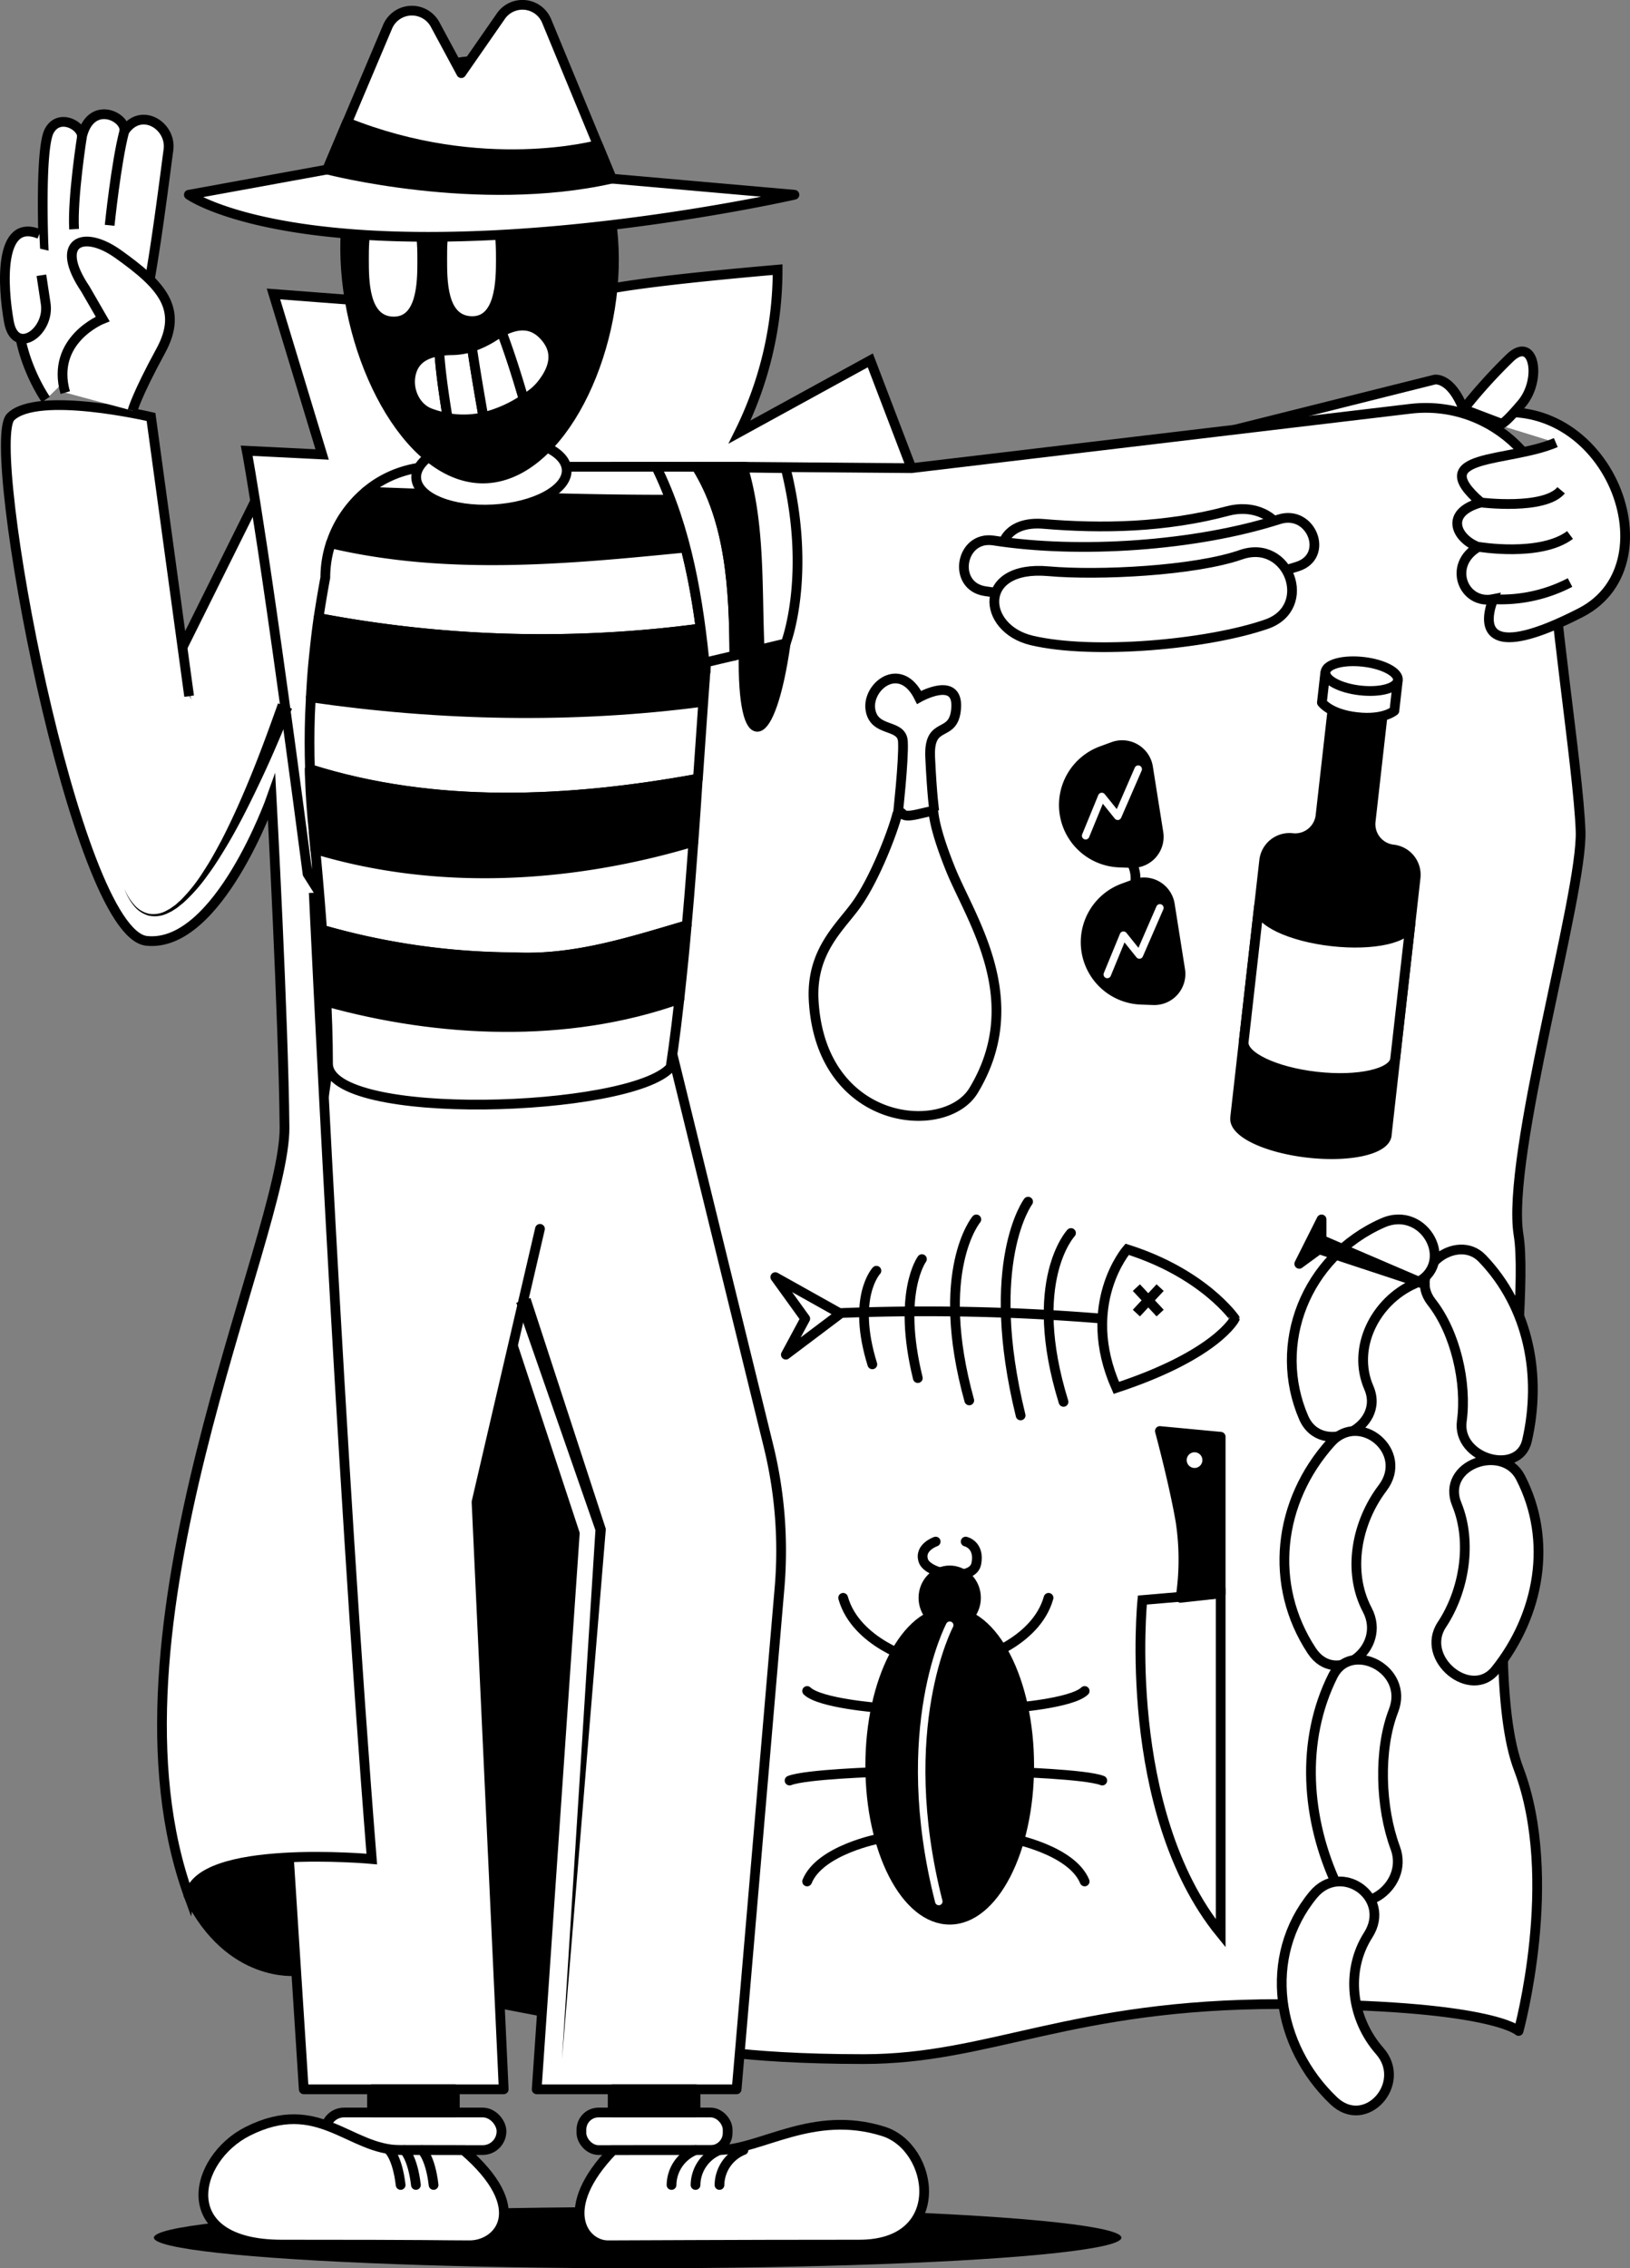 <svg xmlns="http://www.w3.org/2000/svg" viewBox="0 0 435.41 605.64">
  <rect x="0" y="0" width="435.41" height="605.64" fill="#808080" stroke="none"/>
  <defs>
    <style>
      .cls-1, .cls-2, .cls-5 {
        fill: #fff;
      }

      .cls-2, .cls-3, .cls-4, .cls-5, .cls-6 {
        stroke: #000;
        stroke-width: 2.6px;
      }

      .cls-2, .cls-4 {
        stroke-miterlimit: 10;
      }

      .cls-3, .cls-5, .cls-6, .cls-7 {
        stroke-linecap: round;
        stroke-linejoin: round;
      }

      .cls-6, .cls-7 {
        fill: none;
      }

      .cls-7 {
        stroke: #fff;
        stroke-width: 2px;
      }
    </style>
  </defs>
  <title>illu_3_2_a</title>
  <g id="Layer_2" data-name="Layer 2">
    <g id="Layer_1-2" data-name="Layer 1">
      <g>
        <polyline class="cls-1" points="48.74 172.87 68.17 133.8 100.72 139.26 86.14 249.39 73.08 223.96 72.88 213.93 59.46 236.52"/>
        <line class="cls-2" x1="48.74" y1="172.87" x2="68.17" y2="133.8"/>
        <path class="cls-2" d="M329.86,114.72l53.38-13.37s4.32-.78,7.7,7.92"/>
        <path class="cls-2" d="M12.24,106.66S5.06,96.39,4.82,84.38,4,66.07,7.8,65.27a8.25,8.25,0,0,1,3.81,0s-1-25.45,1.52-30.26,8.64-1.62,8.78,1.37c2.44-9.82,11.82-5.23,11.31-1.35C37.58,28.46,45.84,33.44,45,40,44.3,45,41.32,69.4,38.82,80.78"/>
        <polygon class="cls-3" points="163.66 540.71 110.43 530.53 110.43 327.18 163.66 327.18 163.66 540.71"/>
        <path class="cls-4" d="M50.52,506.39c10.9,21.94,28.59,19.87,28.59,19.87L77.05,472Z"/>
        <path class="cls-2" d="M243.48,125l-11-28.78-34.92,19.14A97.81,97.81,0,0,0,207.72,72c-39.8,3.46-46.42,5.48-46.42,5.48L134,144.79,243.48,125"/>
        <path class="cls-2" d="M134,124.64,102.15,80.71l-29.1-2.22,13,42.86-20.15-1S71,146.65,84.19,249C84.19,136.74,134,124.64,134,124.64Z"/>
        <path class="cls-5" d="M163.66,124.64h35.49l44.33.36,133.23-15.85c22-2.61,40.91,15.88,38.39,37.88,0,.2-.05.39-.07.57-1.2,8.67,6.58,57.31,7.18,74.29s-20,86.9-16.56,107.89-11.18,113.17,0,142.5,0,70,0,70-7.38-7.18-63.64-7.18-77.4,14.69-111.32,14.69-47.6-3.64-47.6-3.64L115,147.6Z"/>
        <path class="cls-5" d="M395.94,336c-6.81-7.09-20.28,3.11-13.52,11.71,6.4,8.15,9.45,21.57,8.06,31.73s15.21,14.76,17.41,5.24C411.87,367.43,408.45,349,395.94,336Z"/>
        <path class="cls-5" d="M406.15,394.48c-4.74-9.18-21.39-3.46-17,7.2,4.14,10.1,2,23.07-4,32.12s7.81,20.26,14.34,12.1C411.27,431.17,414.85,411.32,406.15,394.48Z"/>
        <path class="cls-5" d="M369.36,326.53c11.28-5,19.87,11.21,8.57,16.2-10.71,4.74-16.85,17.28-12.28,27.8,4.66,10.72-12.7,18.78-17.4,8C339.78,359,348.64,335.69,369.36,326.53Z"/>
        <path class="cls-5" d="M355.5,385.16c7.69-8.55,21.15,2.48,13.82,12.15-6.95,9.16-9.51,22.29-4.09,32.54s-8.4,20.67-14.83,10.91C338.78,423.14,341.38,400.88,355.5,385.16Z"/>
        <path class="cls-5" d="M356.07,447.41c4.76-9.47,20.49-1.77,16.18,9.33-4.09,10.51-3.54,25.93.46,36.66s-10.9,20-15.52,10.14C348.84,485.8,347.34,464.81,356.07,447.41Z"/>
        <path class="cls-5" d="M350.79,505.93c7.4-9,21.14.65,14.67,10.76-6.12,9.58-4.51,22.31,3.08,30.93s-3.73,21.43-12.27,13.3C340.85,546.24,337.18,522.44,350.79,505.93Z"/>
        <g>
          <path class="cls-2" d="M239.78,218s1.69-15.08,1.41-20-7.69-2.31-8.68-8.51,8-13.4,13-3.28c0,0,10.42-5.89,9.91,2.72s-7.44,2.92-6.95,13.3,1.1,14.32,1.1,14.32"/>
          <path class="cls-5" d="M239.65,217.47c-1.19,4.67-6,17.27-10.92,24.09-4.29,6-12.12,12.43-11.38,25.58,1.9,33.67,35.21,36.51,42.73,24,14.55-24.13-.82-45.78-6.18-59.08-5.79-14.36-4-16.32-5-15.48-3,.5-6.9,2-7.88.64A.79.79,0,0,0,239.65,217.47Z"/>
        </g>
        <g>
          <path class="cls-5" d="M143.36,557.86h53.41L208.23,424a117.15,117.15,0,0,0-2.94-37.87L167.68,232.77H95.28l58.26,176.67Z"/>
          <ellipse cx="170.33" cy="597.47" rx="129.22" ry="8.17"/>
          <g>
            <rect class="cls-2" x="86.9" y="564.05" width="47.06" height="10.03" rx="5.01" ry="5.01"/>
            <path class="cls-2" d="M113.18,574.08H107c-13.7,0-21.92-14.54-40.84-5-14.67,7.39-19.83,30.24,9.11,30.24,42.17,0,42.29.18,50.18.18s16.59-9.8-1.63-25.4Z"/>
          </g>
          <g>
            <rect class="cls-2" x="155.3" y="564.05" width="39.06" height="10.03" rx="4.57" ry="4.57" transform="translate(349.67 1138.13) rotate(-180)"/>
            <path class="cls-2" d="M191.24,574.08h.63c11.37,0,25.23-10.91,44.08-5,13.59,4.25,17.61,30.24-6.41,30.24-35,0-60.58.18-67.13.18s-13.76-9.8,1.36-25.4Z"/>
          </g>
          <polyline class="cls-5" points="96.87 221.88 70.96 399.26 81.14 557.86 134.55 557.86 127.29 401.05 144.24 328.11"/>
        </g>
        <path class="cls-2" d="M83.81,238.37s7,151.61,15.5,258c0,0-46.69-4.29-48.79,10.07C24.66,435.77,76.27,330,76,301s-3.45-88.08-3.45-88.08-14.22,40.29-33.37,38.3S-4.35,118.46,2.84,111.33s37.5,0,37.5,0l10.18,74.55"/>
        <g>
          <path class="cls-1" d="M33.22,237.26s11.52,34.66,42.92-48.75"/>
          <path d="M33.22,237.26a14.79,14.79,0,0,0,2.54,4.21,7.36,7.36,0,0,0,4,2.51,7.14,7.14,0,0,0,4.59-.77l1.05-.57,1-.71a6.19,6.19,0,0,0,.94-.75l.91-.81a43.24,43.24,0,0,0,6.06-7.64c1.81-2.72,3.38-5.6,4.92-8.5,3-5.82,5.65-11.86,8.12-17.95S72.06,194,74.27,187.8L78,189.21c-2.53,6.13-5.08,12.26-7.91,18.27s-5.76,12-9.12,17.72c-1.71,2.86-3.44,5.7-5.43,8.39a45.51,45.51,0,0,1-6.63,7.52l-1,.79a7.43,7.43,0,0,1-1,.75l-1.07.68-1.15.56a7.8,7.8,0,0,1-5,.58,7.76,7.76,0,0,1-4.09-2.84A14.79,14.79,0,0,1,33.22,237.26Z"/>
        </g>
        <path class="cls-2" d="M393.72,111.4c34.65-10.05,54.5,38.87,28.5,52.19-24.73,12.68-26.47,4.56-23.34-3.62-8,1.59-12.31-9.11-4-13.93-5.76-2.11-9.34-9.09.71-11.87-15.24-13.18,7.38-10.6,20-16"/>
        <path class="cls-3" d="M183.08,146.22a125.92,125.92,0,0,0-3.85-12.42l-.16-.39c-14.9,0-29.8-.33-44.7-.82-4,1.57-7.86,2.61-10.43,2.17a7.2,7.2,0,0,1-4.23-2.68c-7.32-.26-14.64-.54-22-.79A29.36,29.36,0,0,0,94,135a29.91,29.91,0,0,0-5.61,10.07C119.69,152.42,151.63,149.32,183.08,146.22Z"/>
        <path class="cls-5" d="M187.15,167.81c-.19-1.41-.38-2.82-.59-4.22-.76-5-1.67-9.9-2.82-14.73-.21-.89-.43-1.76-.66-2.64-31.45,3.1-63.39,6.2-94.71-1.15-.1.33-.22.66-.31,1a29.22,29.22,0,0,0-1.16,8.14q-1,5.39-1.82,10.81A319.77,319.77,0,0,0,187.15,167.81Z"/>
        <path class="cls-3" d="M187.86,187.37c.15-2.11.31-4.21.46-6.26,0-.58.09-1.18.13-1.75-.36-3.86-.79-7.72-1.3-11.55A319.77,319.77,0,0,1,85.08,165v0c-.58,4-1,7.95-1.4,11.95-.29,3.06-.49,6.13-.65,9.19C117.3,191.17,153.06,192,187.86,187.37Z"/>
        <path class="cls-5" d="M186.43,207.92c.29-4.17.57-8.31.86-12.35.19-2.77.38-5.51.57-8.2-34.8,4.6-70.56,3.8-104.83-1.18-.08,1.6-.17,3.19-.23,4.79q-.24,7.19,0,14.38C116.08,215.88,151.8,214.23,186.43,207.92Z"/>
        <path class="cls-3" d="M185.23,224.75l.15-1.9c.36-4.95.7-9.87,1-14.72v-.21c-34.63,6.31-70.35,8-103.67-2.56,0,.71,0,1.42.06,2.13q.25,7.15,1,14.3c0,.16,0,.33,0,.5.14,1.47.29,3,.43,4.5C116.89,236.6,152.38,234.55,185.23,224.75Z"/>
        <path class="cls-5" d="M183.44,247.06c.22-2.45.43-4.9.64-7.37.41-5,.78-10,1.15-14.94-32.85,9.8-68.34,11.85-101,2,.23,2.42.46,4.9.68,7.42.4,4.58.78,9.32,1.13,14.07a188,188,0,0,0,51.14,7.34C153.21,256.42,168.09,251.58,183.44,247.06Z"/>
        <path class="cls-3" d="M181.48,266.72c.16-1.4.31-2.8.46-4.22.52-4.82,1-9.72,1.43-14.67,0-.26,0-.52.07-.77-15.35,4.52-30.23,9.36-46.24,8.56a188,188,0,0,1-51.14-7.34c0,.37.06.74.08,1.11.34,4.74.64,9.49.88,14.15.07,1.31.12,2.61.18,3.9C117.08,275.77,151.45,277.43,181.48,266.72Z"/>
        <path class="cls-5" d="M87.2,267.44c.1,2.18.18,4.34.25,6.46.11,3.49.17,6.87.17,10.1,0,15.75,80.82,13.07,91.51,1q.81-5.42,1.51-11.09c.29-2.36.57-4.76.84-7.18C151.45,277.43,117.08,275.77,87.2,267.44Z"/>
        <path class="cls-5" d="M117.56,128.64a22.61,22.61,0,0,1-1.44-4.07,28.82,28.82,0,0,0-16,4.88c-.84.57-1.64,1.19-2.42,1.84,7.32.25,14.64.53,22,.79A15.74,15.74,0,0,1,117.56,128.64Z"/>
        <path class="cls-5" d="M179.07,133.41c-.94-2.49-1.95-4.94-3.08-7.33-.23-.49-.45-1-.69-1.46l-25.08,0s-2,1.21-4.92,2.8a102.3,102.3,0,0,1-10.93,5.19C149.27,133.08,164.17,133.44,179.07,133.41Z"/>
        <path class="cls-5" d="M175.3,124.62c8.17,16.54,11.35,35.62,13.15,54.74.06-.84.13-1.7.19-2.53l3.89-.92,3.64-.85c-.08-17.55-1-35.81-10.12-50.43Z"/>
        <path class="cls-3" d="M195.33,124.63h-9.28c9.14,14.62,10,32.88,10.12,50.43l2.47-.59,4.28-1c-.74-16.35.22-33.28-4.47-48.83Z"/>
        <path class="cls-5" d="M209.87,125l-7.47-.1-3.8-.05a2.83,2.83,0,0,1,.55-.21h-.7c4.69,15.55,3.73,32.48,4.47,48.83l4.1-1,2.85-.67S217,153.59,209.87,125Z"/>
        <path class="cls-2" d="M35.4,109.67s1-4,7.54-16C49,82.54,43.35,76.21,31.51,67.8c-9.39-6.67-17.15-3.15-8.71,9.36l4.62,8s-14,5.52-10,19.67"/>
        <path class="cls-2" d="M10.52,62.48C-.48,58,.71,76.56,2.37,85.88s11,2.7,9.83-4.84l-1.14-7.55"/>
        <path class="cls-2" d="M33.22,35c-2.17,8.07-3.93,25.16-3.93,25.16"/>
        <path class="cls-2" d="M21.91,36.37S19.3,52.9,19.79,61.19"/>
        <g>
          <path class="cls-3" d="M378.14,234.34a6.8,6.8,0,0,0-6-7.52,6.81,6.81,0,0,1-6-7.53l4.26-37.72L357,180.05l-4.26,37.72a6.82,6.82,0,0,1-7.53,6h0a6.8,6.8,0,0,0-7.52,6l-7.75,68.58h0l0,.14c-.44,3.88,8.27,8.05,19.45,9.32s20.61-.86,21.05-4.74v-.15h0Z"/>
          <path class="cls-5" d="M372.47,189.77s-2.8,2.52-10,1.71-9.36-3.89-9.36-3.89l.89-7.87s2.17,3.08,9.36,3.89,10-1.7,10-1.7Z"/>
          <ellipse class="cls-5" cx="363.72" cy="180.52" rx="3.84" ry="9.74" transform="translate(143.5 521.67) rotate(-83.55)"/>
          <path class="cls-5" d="M376.76,246.6c-.44,3.88-9.86,6-21,4.74s-19.9-5.44-19.46-9.32l-4.08,36.13c-.44,3.88,8.27,8.05,19.45,9.32s20.61-.86,21-4.74Z"/>
        </g>
        <path class="cls-2" d="M327.91,136.45c-16.53,4.43-33.58,4.75-49.18,3.43-15.88-1.33-14,16.93-.35,18.93,16.71,2.44,43.8.6,58.76-6.19C349.39,147.06,340.92,133,327.91,136.45Z"/>
        <path class="cls-5" d="M341.69,138.66c-22.33,7.15-53.39,9.24-76.28,5.66-8.91-1.39-11.18,12.14-2.3,13.52,24.11,3.77,60,.95,83.47-6.57C355.25,148.49,350.27,135.91,341.69,138.66Z"/>
        <path class="cls-2" d="M331.49,148.11c-12.39,4.32-38,5.61-51.47,4.41-18.95-1.68-17.93,15.29-4.42,18.48,16.49,3.89,47.16,1.07,62.74-4.35C351.09,162.21,344.26,143.67,331.49,148.11Z"/>
        <path class="cls-2" d="M301.08,333.57s-12.79,14.7-2.88,37c26.93-8.88,31.66-18.5,31.66-18.5S321.64,340.05,301.08,333.57Z"/>
        <line class="cls-2" x1="303.55" y1="343.8" x2="309.9" y2="350.6"/>
        <line class="cls-2" x1="309.9" y1="343.8" x2="303.55" y2="350.6"/>
        <path class="cls-5" d="M294.44,352.08a573.82,573.82,0,0,0-70.18-1.48L207.1,341l8,11.09-5.18,9.62,14.54-10.95"/>
        <path class="cls-6" d="M286.09,329.22s-12,12.76-2,45.09"/>
        <path class="cls-6" d="M274.63,320.85s-12.05,16.16-2,57.08"/>
        <path class="cls-6" d="M260.8,325.59s-11.47,13.68-1.89,48.33"/>
        <path class="cls-6" d="M234.11,339.29s-6.67,7.06-1.09,25"/>
        <path class="cls-6" d="M246.27,336.19s-6.68,9-1.1,31.77"/>
        <g>
          <path class="cls-3" d="M284.37,217.35h0a15.37,15.37,0,0,1,9.88-16.83l3.13-1.15a7,7,0,0,1,9.28,5.44l2.79,17.57a7,7,0,0,1-7.14,8.05L299,230.3A15.38,15.38,0,0,1,284.37,217.35Z"/>
          <path class="cls-3" d="M290.19,254h0a15.37,15.37,0,0,1,9.87-16.84l3.13-1.15a7,7,0,0,1,9.29,5.44L315.26,259a7,7,0,0,1-7.14,8.05l-3.33-.12A15.37,15.37,0,0,1,290.19,254Z"/>
          <path class="cls-3" d="M302.31,230.43a8.64,8.64,0,0,1,.88,5.55"/>
          <polyline class="cls-7" points="290 223.15 294.31 212.66 298.57 217.95 304.04 205.37"/>
          <polyline class="cls-7" points="295.78 260.19 300.1 249.69 304.36 254.99 309.83 242.41"/>
        </g>
        <ellipse class="cls-3" cx="253.69" cy="471.45" rx="21.23" ry="41.12"/>
        <ellipse class="cls-3" cx="253.69" cy="426.63" rx="7.02" ry="7.32"/>
        <path class="cls-7" d="M253.69,433.94s-14.7,27.5-2.92,73.77"/>
        <g>
          <path class="cls-6" d="M260.8,443.14s15.85-4.33,19.29-16.51"/>
          <path class="cls-6" d="M270.45,456s15.84-1.18,19.29-4.5"/>
          <path class="cls-6" d="M270.23,473.11s19.88.6,24.21,2.31"/>
          <path class="cls-6" d="M270.23,490.88s16,3,19.51,11.48"/>
        </g>
        <g>
          <path class="cls-6" d="M244.45,443.14s-15.8-4.33-19.23-16.51"/>
          <path class="cls-6" d="M234.83,456s-15.8-1.18-19.23-4.5"/>
          <path class="cls-6" d="M235.05,473.11s-19.83.6-24.14,2.31"/>
          <path class="cls-6" d="M235.05,490.88s-16,3-19.45,11.48"/>
        </g>
        <path class="cls-6" d="M249.94,411.61s-4.54,1.56-3.27,5.17,13.17,5.75,14.13.71-2.85-5.88-2.85-5.88"/>
        <path class="cls-2" d="M305.15,427.22s-5.74,56.23,20.92,89V425.45Z"/>
        <path class="cls-3" d="M315.35,426.63a68.23,68.23,0,0,0,0-20.41c-1.75-10.21-5.52-24.13-5.52-24.13l16.24,1.53v41.83Z"/>
        <circle class="cls-1" cx="319.09" cy="389.86" r="2.1"/>
        <ellipse class="cls-2" cx="131.28" cy="126.52" rx="20.13" ry="9.49" transform="translate(-6.8 7.46) rotate(-3.17)"/>
        <path class="cls-4" d="M92.2,66.65c.16,28.45,16.36,60.44,36.18,61.1S164.13,97.49,164,69,147.61,17,127.79,16.31,92,38.19,92.2,66.65Z"/>
        <path class="cls-5" d="M112.79,69.77c0,5.7-.13,16.32-7.86,16.07s-7.7-10.92-7.71-16.59.1-16.26,7.84-16S112.79,64.08,112.79,69.77Z"/>
        <path class="cls-5" d="M133.79,69.43c0,5.69-.2,16.65-8,16.3s-7.65-11-7.66-16.7.1-16.39,7.9-16.27S133.79,63.74,133.79,69.43Z"/>
        <g>
          <path class="cls-5" d="M50.45,52s15.57,11.24,64,11.24S212.21,52,212.21,52l-48.79-4.3-17.36-42a7,7,0,0,0-12.31-1.32L123.22,19.53l-7-13a7.05,7.05,0,0,0-12.69.62L87.41,45.26Z"/>
          <path class="cls-3" d="M87.41,45.26s40.24,10.48,76,2.44l-3.71-9s-30.81,8.51-67-6Z"/>
        </g>
        <g>
          <path class="cls-5" d="M110.06,98.86c-1.63,4.57.68,9.91,4.83,11.45a27.64,27.64,0,0,0,4.68,1.29c-.94-6-1.86-11.92-2.24-17.82C114.26,94.26,111.24,95.53,110.06,98.86Z"/>
          <path class="cls-5" d="M120.69,93.51a24.89,24.89,0,0,0-3.36.27c.38,5.9,1.3,11.85,2.24,17.82a24,24,0,0,0,9.57-.21c-1.1-6.24-2.16-12.48-3.09-18.75A18.28,18.28,0,0,1,120.69,93.51Z"/>
          <path class="cls-5" d="M132.42,89.49a27.59,27.59,0,0,1-6.37,3.15c.93,6.27,2,12.51,3.09,18.75a33.55,33.55,0,0,0,10.76-4.74c-1.75-6.13-3.69-12.17-5.9-18.08C133.48,88.85,133,89.15,132.42,89.49Z"/>
          <path class="cls-5" d="M145.59,89.92c-3.31-3.86-7.34-3.6-11.59-1.35,2.21,5.91,4.15,12,5.9,18.08.41-.26.82-.52,1.22-.8a15,15,0,0,0,4-3.76C148.16,98,149,93.83,145.59,89.92Z"/>
        </g>
        <path class="cls-2" d="M390.94,109.27a141.73,141.73,0,0,1,12.47-13.79c6.42-6,8.51,5.86,3.08,12.29s-5.57,5.29-5.57,5.29Z"/>
        <path class="cls-3" d="M209.87,171.83c-4,28.21-11.7,30.11-11.23,2.64"/>
        <rect class="cls-3" x="163.66" y="557.86" width="22.13" height="6.19"/>
        <rect class="cls-3" x="99.37" y="557.86" width="22.13" height="6.19"/>
        <polygon class="cls-3" points="380.57 342.88 353.02 331.06 353.02 325.59 347.06 337.45 352.36 333.57 380.57 342.88"/>
        <polygon points="141.7 346.56 161.74 407.95 161.83 408.23 161.81 408.49 150.12 549.81 159.07 408.29 159.14 408.83 137.91 347.84 141.7 346.56"/>
        <path class="cls-2" d="M395.63,134.17s16.85,2.1,21.39-3.26"/>
        <path class="cls-2" d="M394.92,146s16.52,2.81,24.47-3.15"/>
        <path class="cls-2" d="M398.88,160a39.92,39.92,0,0,0,20.51-4.46"/>
        <path class="cls-6" d="M185.79,574.08a10.2,10.2,0,0,0-6.41,9.32"/>
        <path class="cls-6" d="M192.19,574.08a10.19,10.19,0,0,0-6.4,9.32"/>
        <path class="cls-6" d="M198.6,574.08a10.21,10.21,0,0,0-6.41,9.32"/>
        <path class="cls-6" d="M112.72,574.08s2.24,2,3.1,9.32"/>
        <path class="cls-6" d="M108,574.08s2.23,2,3.1,9.32"/>
        <path class="cls-6" d="M103.92,574.08s2.23,2,3.1,9.32"/>
      </g>
    </g>
  </g>
</svg>
